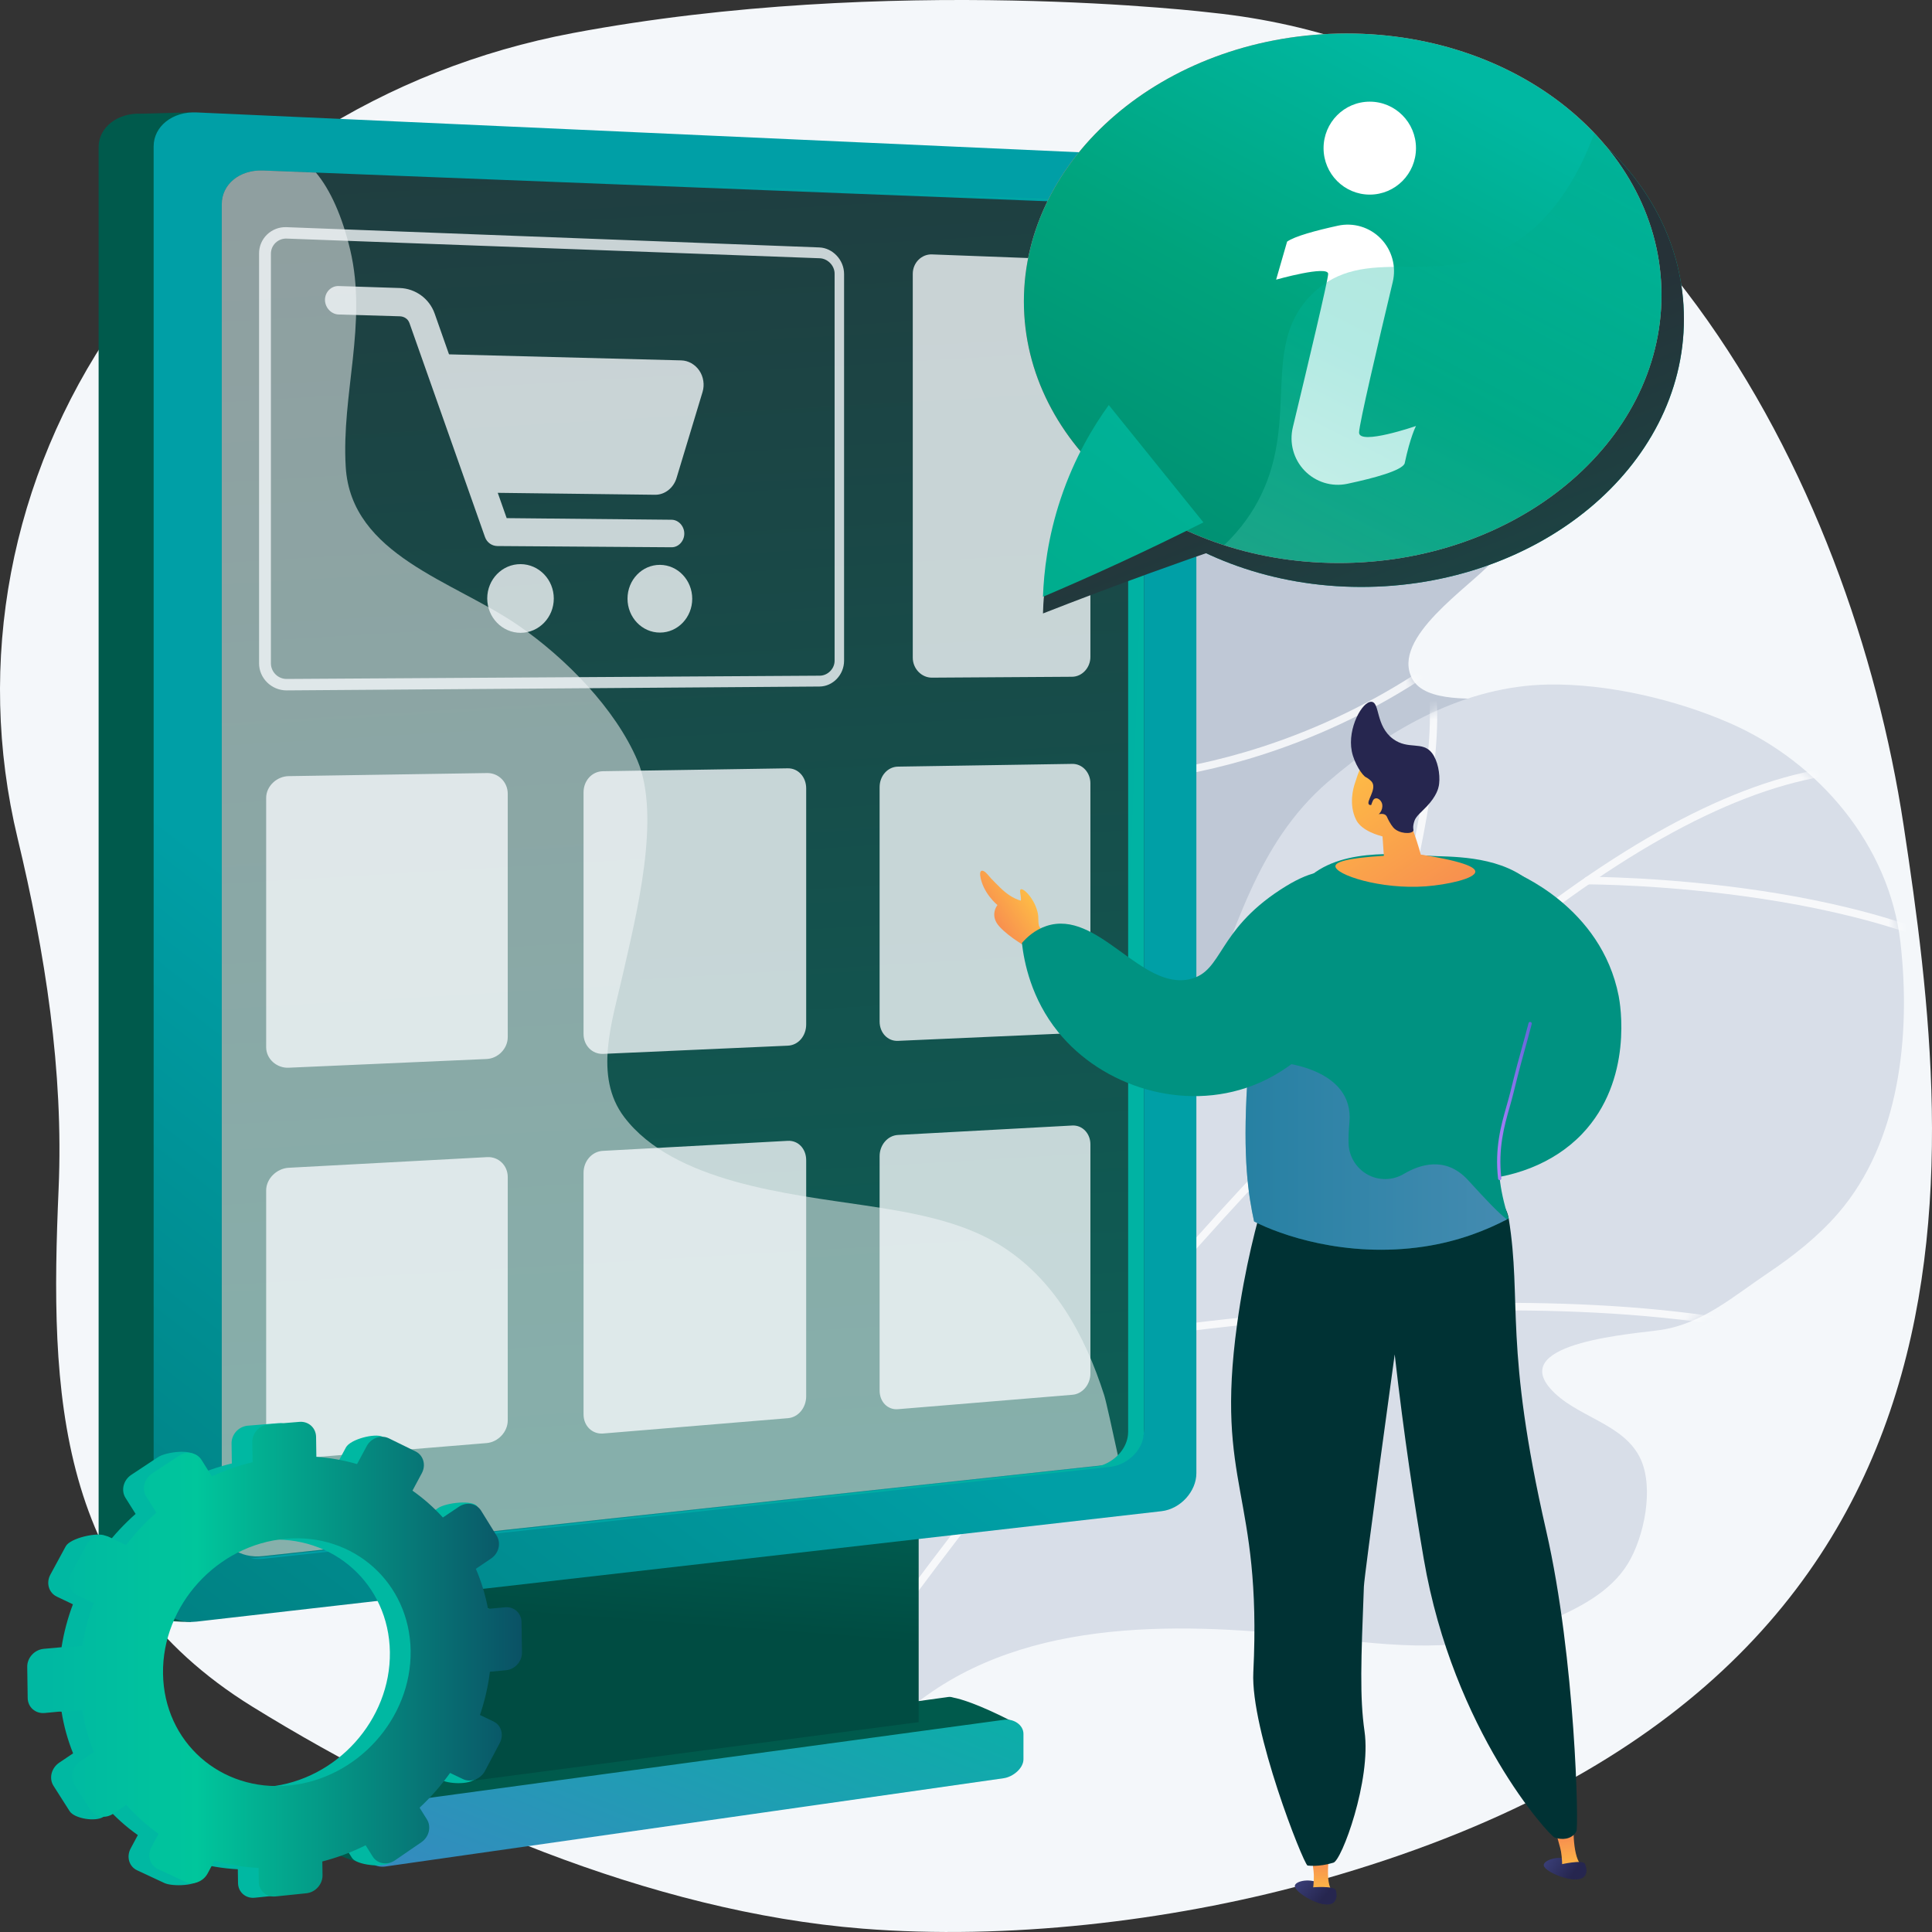 <svg width="200" height="200" viewBox="0 0 200 200" fill="none" xmlns="http://www.w3.org/2000/svg">
<rect x="0" y="0" width="200" height="200" fill="#333333" stroke="none"/>
<path d="M197.059 85.426C191.638 49.745 169.412 5.907 125.503 1.32C125.503 1.32 92.164 -2.758 59.3 3.422C39.795 7.09 22.692 18.009 11.871 33.703C1.048 49.396 -2.566 68.531 1.821 86.775C4.67 98.624 6.596 110.888 6.067 123.064C5.147 144.255 5.677 164.035 26.127 176.673C44.388 187.957 67.368 197.909 89.292 199.652C104.191 200.837 120.9 198.92 135.26 195.019C208.443 175.14 202.48 121.108 197.059 85.426Z" fill="#F4F7FA"/>
<path d="M157.554 72.506C156.697 72.447 155.875 72.406 155.125 72.362C152.8 72.223 147.56 72.824 146.189 70.256C143.929 66.02 152.185 60.752 154.462 58.159C157.279 54.951 160.699 51.424 161.832 47.165C163.556 40.688 160.466 31.067 155.468 26.749C148.574 20.793 137.398 22.33 129.805 25.9C118.806 31.072 110.075 41.094 105.417 52.271C100.396 64.317 102.577 77.956 99.377 90.465C94.348 110.127 70.201 80.233 67.468 133.599C66.865 145.38 66.857 158.371 71.773 169.33C73.812 173.875 78.282 180.45 83.684 180.968C91.343 181.702 92.697 170.857 95.831 166.248C99.495 160.861 105.016 157.021 110.889 154.425C118.359 151.124 126.838 148.456 130.831 140.618C133.423 135.529 131.655 129.584 128.937 124.875C127.44 122.279 123.892 119.02 125.017 115.724C125.951 112.99 130.204 111.548 132.485 110.39C139.501 106.83 146.398 102.888 152.85 98.369C158.64 94.313 168.299 88.299 168.847 80.302C169.289 73.867 162.762 72.862 157.554 72.506Z" fill="#BFC8D6"/>
<mask id="mask0_824_5953" style="mask-type:luminance" maskUnits="userSpaceOnUse" x="67" y="22" width="102" height="160">
<path d="M157.554 72.506C156.697 72.447 155.875 72.406 155.125 72.362C152.8 72.223 147.56 72.824 146.189 70.256C143.929 66.02 152.185 60.752 154.462 58.159C157.279 54.951 160.699 51.424 161.832 47.165C163.556 40.688 160.466 31.067 155.468 26.749C148.574 20.793 137.398 22.33 129.805 25.9C118.806 31.072 110.075 41.094 105.417 52.271C100.396 64.317 102.577 77.956 99.377 90.465C94.348 110.127 70.201 80.233 67.468 133.599C66.865 145.38 66.857 158.371 71.773 169.33C73.812 173.875 78.282 180.45 83.684 180.968C91.343 181.702 92.697 170.857 95.831 166.248C99.495 160.861 105.016 157.021 110.889 154.425C118.359 151.124 126.838 148.456 130.831 140.618C133.423 135.529 131.655 129.584 128.937 124.875C127.44 122.279 123.892 119.02 125.017 115.724C125.951 112.99 130.204 111.548 132.485 110.39C139.501 106.83 146.398 102.888 152.85 98.369C158.64 94.313 168.299 88.299 168.847 80.302C169.289 73.867 162.762 72.862 157.554 72.506Z" fill="white"/>
</mask>
<g mask="url(#mask0_824_5953)">
<g opacity="0.8">
<path d="M96.588 197.068C96.51 197.056 96.436 197.02 96.376 196.961C84.886 185.607 81.019 170.441 84.554 150.595C87.636 133.294 95.649 115.261 103.398 97.823C109.501 84.09 115.265 71.118 117.634 60.342C119.532 51.707 123.248 44.191 128.679 38.002C133.021 33.053 138.463 28.94 144.851 25.777C155.717 20.397 165.71 19.623 165.81 19.616C166.025 19.601 166.211 19.763 166.226 19.979C166.242 20.195 166.08 20.383 165.866 20.398C165.767 20.405 155.903 21.172 145.17 26.492C135.29 31.39 122.625 41.268 118.395 60.511C116.009 71.366 110.229 84.372 104.11 98.142C88.86 132.459 71.575 171.355 96.922 196.402C97.076 196.553 97.078 196.801 96.927 196.956C96.835 197.05 96.708 197.087 96.588 197.068Z" fill="white"/>
<path d="M118.786 57.507C118.746 57.501 118.708 57.488 118.67 57.469C118.572 57.419 116.237 56.202 114.046 52.551C112.049 49.222 109.799 43.13 110.424 33.017C110.437 32.801 110.622 32.637 110.837 32.65C111.05 32.662 111.215 32.85 111.202 33.066C110.591 42.934 112.756 48.857 114.679 52.089C116.754 55.575 119 56.759 119.023 56.77C119.214 56.869 119.291 57.105 119.193 57.297C119.115 57.452 118.948 57.533 118.786 57.507Z" fill="white"/>
<path d="M111.123 81.226C110.928 81.195 110.785 81.02 110.796 80.818C110.807 80.602 110.991 80.436 111.206 80.448C111.273 80.451 117.989 80.784 127.247 78.316C135.782 76.04 148.288 70.847 159.395 59.035C159.543 58.878 159.79 58.87 159.946 59.019C160.103 59.168 160.11 59.416 159.962 59.573C148.719 71.53 136.058 76.782 127.416 79.082C118.046 81.575 111.231 81.234 111.163 81.23C111.15 81.23 111.136 81.228 111.123 81.226Z" fill="white"/>
<path d="M87.918 138.385C87.875 138.378 87.833 138.364 87.793 138.342C87.54 138.205 81.544 134.89 77.304 127.594C74.813 123.308 73.467 118.541 73.302 113.425C73.097 107.049 74.738 100.117 78.18 92.819C78.272 92.623 78.504 92.54 78.699 92.633C78.894 92.725 78.977 92.959 78.884 93.155C71.232 109.379 74.157 120.606 77.959 127.167C82.084 134.286 88.104 137.62 88.164 137.653C88.353 137.756 88.424 137.994 88.321 138.184C88.24 138.334 88.076 138.41 87.918 138.385Z" fill="white"/>
<path d="M92.206 125.675C92.015 125.645 91.872 125.477 91.877 125.278C91.883 125.061 92.061 124.89 92.277 124.896C92.591 124.904 123.805 125.575 133.117 115.134C133.261 114.973 133.507 114.96 133.667 115.104C133.827 115.249 133.841 115.496 133.697 115.657C129.675 120.167 121.469 123.223 109.307 124.743C100.29 125.869 92.336 125.681 92.257 125.68C92.239 125.679 92.222 125.677 92.206 125.675Z" fill="white"/>
</g>
</g>
<path d="M196.735 97.571C195.589 87.531 188.328 78.914 179.108 74.874C173.495 72.415 166.43 70.764 160.296 70.863C151.669 71.001 143.874 75.41 137.47 80.938C129.946 87.433 127.894 96.635 124.177 105.509C123.448 107.249 118.95 116.753 117.644 110.558C115.823 101.919 108.687 102.26 108.686 102.26C103.102 102.528 98.32 105.861 95.534 110.569C88.089 123.143 87.006 140.838 85.929 155.085C85.423 161.786 85.209 168.498 85.156 175.212C85.143 176.873 86.093 178.388 87.589 179.09C89.085 179.791 90.851 179.55 92.107 178.473C93.413 177.352 94.755 176.346 95.989 175.469C107.855 167.032 124.197 168.097 137.883 169.649C145.873 170.556 152.491 171.085 160.077 167.897C163.23 166.572 166.695 164.88 168.537 161.838C170.204 159.085 171.229 154.082 169.843 151.056C168.118 147.289 163.065 146.708 160.471 143.723C156.279 138.9 169.349 138.078 172.021 137.659C176.282 136.991 179.48 134.166 182.96 131.827C185.618 130.041 188.167 128.043 190.274 125.612C196.71 118.186 197.813 107.023 196.735 97.571Z" fill="#D8DEE8"/>
<mask id="mask1_824_5953" style="mask-type:luminance" maskUnits="userSpaceOnUse" x="85" y="70" width="113" height="110">
<path d="M196.735 97.571C195.589 87.531 188.328 78.914 179.108 74.874C173.495 72.415 166.43 70.764 160.296 70.863C151.669 71.001 143.874 75.41 137.47 80.938C129.946 87.433 127.894 96.635 124.177 105.509C123.448 107.249 118.95 116.753 117.644 110.558C115.823 101.919 108.687 102.26 108.686 102.26C103.102 102.528 98.32 105.861 95.534 110.569C88.089 123.143 87.006 140.838 85.929 155.085C85.423 161.786 85.209 168.498 85.156 175.212C85.143 176.873 86.093 178.388 87.589 179.09C89.085 179.791 90.851 179.55 92.107 178.473C93.413 177.352 94.755 176.346 95.989 175.469C107.855 167.032 124.197 168.097 137.883 169.649C145.873 170.556 152.491 171.085 160.077 167.897C163.23 166.572 166.695 164.88 168.537 161.838C170.204 159.085 171.229 154.082 169.843 151.056C168.118 147.289 163.065 146.708 160.471 143.723C156.279 138.9 169.349 138.078 172.021 137.659C176.282 136.991 179.48 134.166 182.96 131.827C185.618 130.041 188.167 128.043 190.274 125.612C196.71 118.186 197.813 107.023 196.735 97.571Z" fill="white"/>
</mask>
<g mask="url(#mask1_824_5953)">
<g opacity="0.8">
<path d="M82.487 181.822C82.432 181.813 82.378 181.792 82.329 181.758C82.151 181.637 82.105 181.393 82.226 181.214C82.395 180.964 99.377 155.917 121.308 130.963C134.195 116.3 146.245 104.535 157.125 95.995C170.767 85.287 182.614 79.638 192.339 79.203C192.554 79.194 192.736 79.361 192.745 79.577C192.755 79.793 192.588 79.976 192.373 79.986C182.814 80.413 171.116 86.007 157.605 96.613C146.763 105.123 134.747 116.855 121.892 131.482C99.994 156.399 83.039 181.405 82.87 181.655C82.783 181.784 82.631 181.844 82.487 181.822Z" fill="white"/>
<path d="M140.414 111.623C140.393 111.62 140.373 111.615 140.353 111.609C140.148 111.542 140.037 111.321 140.103 111.115C140.218 110.759 151.568 75.45 146.894 68.447C146.774 68.267 146.822 68.024 147.001 67.903C147.179 67.782 147.422 67.831 147.541 68.01C152.425 75.327 141.32 109.89 140.845 111.357C140.784 111.543 140.599 111.653 140.414 111.623Z" fill="white"/>
<path d="M210.664 103.55C210.595 103.539 210.527 103.509 210.47 103.459C196.858 91.574 164.668 91.549 164.344 91.55C164.128 91.55 163.954 91.376 163.953 91.159C163.952 90.943 164.126 90.767 164.342 90.766C164.423 90.766 172.61 90.754 182.387 92.228C191.433 93.59 203.741 96.545 210.981 102.867C211.144 103.009 211.161 103.256 211.02 103.42C210.928 103.526 210.793 103.57 210.664 103.55Z" fill="white"/>
<path d="M99.035 159.11C99.007 159.105 98.978 159.097 98.95 159.086C98.75 159.005 98.654 158.776 98.734 158.576C105.664 141.32 94.305 112.758 94.19 112.472C94.109 112.271 94.205 112.043 94.404 111.961C94.604 111.88 94.831 111.977 94.912 112.177C94.941 112.249 97.851 119.515 99.855 128.84C101.709 137.469 103.146 149.684 99.457 158.869C99.388 159.042 99.21 159.138 99.035 159.11Z" fill="white"/>
<path d="M115.307 138.851C115.146 138.825 115.012 138.698 114.984 138.527C114.949 138.313 115.093 138.112 115.305 138.077C115.451 138.053 130.03 135.68 147.338 135.03C163.341 134.429 185.023 135.223 197.433 142.416C197.619 142.524 197.683 142.764 197.576 142.951C197.468 143.139 197.23 143.203 197.043 143.095C184.794 135.994 163.268 135.216 147.367 135.813C130.107 136.461 115.576 138.827 115.431 138.85C115.389 138.858 115.347 138.857 115.307 138.851Z" fill="white"/>
</g>
</g>
<path d="M115.099 18.654L20.787 15.223L19.719 11.632L14.639 11.769C12.143 11.659 10.209 13.193 10.209 15.229V162.195C10.209 162.195 9.799 167.919 19.769 167.899C20.494 167.17 19.248 166.182 17.486 165.233L43.569 162.291V183.135L34.114 184.429C33.013 184.579 32.178 185.514 32.178 186.526V189.349C32.178 189.555 32.199 189.843 32.264 189.843H32.245C32.245 189.843 32.237 189.885 32.237 189.886C32.371 190.245 32.624 190.553 32.967 190.727C33.861 191.509 35.714 192.659 39.276 193.229C39.276 192.023 39.239 191.013 39.188 190.173L97.54 181.833L97.444 182.617C97.444 182.617 102.847 180.682 104.692 178.155C101.256 176.407 99.469 175.884 98.724 175.741C98.588 175.704 98.444 175.661 98.296 175.661C98.293 175.661 98.292 175.661 98.292 175.661C98.206 175.661 98.068 175.686 97.98 175.698L89.404 176.882V157.123L114.431 154.31C116.434 154.084 118.152 152.258 118.152 150.446V19.63C118.152 17.818 117.102 18.743 115.099 18.654Z" fill="#005A4C"/>
<path d="M95.1 178.276L49.265 184.296V157.964L95.1 153.212V178.276Z" fill="url(#paint0_linear_824_5953)"/>
<path d="M120.199 16.146L20.346 11.638C17.85 11.525 15.905 13.085 15.905 15.153V164.449C15.905 166.517 17.871 168.152 20.367 167.867L120.232 156.439C122.236 156.21 123.848 154.355 123.848 152.514V19.623C123.848 17.782 122.202 16.237 120.199 16.146Z" fill="url(#paint1_linear_824_5953)"/>
<path d="M118.424 24.533V147.982C118.424 149.436 117.352 150.728 115.937 151.338C115.549 151.506 115.103 151.58 114.667 151.628L27.259 161.085C24.799 161.351 22.957 160.01 22.957 157.958V21.144C22.957 19.092 24.779 17.555 27.239 17.651L114.735 21.084C116.763 21.163 118.424 22.681 118.424 24.533Z" fill="url(#paint2_linear_824_5953)"/>
<path opacity="0.5" d="M115.873 151.343C115.486 151.511 115.067 151.584 114.631 151.631L27.239 161.086C24.779 161.353 22.957 160.01 22.957 157.958V21.144C22.957 19.092 24.779 17.555 27.239 17.651L32.706 17.867C34.185 19.624 35.434 22.402 36.256 25.881C38.052 33.495 35.331 40.833 35.79 48.346C36.349 57.489 46.985 60.148 53.646 64.733C58.578 68.127 63.715 73.392 65.984 78.717C68.469 84.549 65.842 94.806 64.483 100.836C63.395 105.672 61.405 111.398 64.617 115.638C69.74 122.401 81.747 123.616 89.59 124.794C94.324 125.504 99.361 126.38 103.333 128.779C109.105 132.268 112.311 138.201 114.306 144.432C114.494 145.019 115.148 147.996 115.873 151.343Z" fill="white"/>
<path d="M105.948 182.117C105.948 183.058 104.862 183.944 103.904 184.081L39.907 193.218C38.805 193.375 37.873 192.669 37.873 191.658V188.835C37.873 187.823 38.746 186.888 39.847 186.737L103.959 178.029C104.917 177.898 105.948 178.552 105.948 179.492L105.948 182.117Z" fill="url(#paint3_linear_824_5953)"/>
<path d="M114.775 20.878L27.304 17.434C27.022 17.423 26.763 17.436 26.5 17.466L113.141 20.878C115.169 20.958 116.786 22.481 116.786 24.339V148.21C116.786 149.669 115.764 150.966 114.349 151.577C113.961 151.746 113.541 151.821 113.105 151.868L25.956 161.33C26.386 161.397 26.855 161.41 27.343 161.357L114.754 151.868C115.19 151.821 115.587 151.746 115.974 151.577C117.39 150.966 118.413 149.669 118.413 148.21V24.339C118.413 22.481 116.803 20.958 114.775 20.878Z" fill="url(#paint4_linear_824_5953)"/>
<g opacity="0.8">
<path d="M84.837 71.07L29.675 71.47C28.135 71.481 26.818 70.226 26.818 68.671V26.229C26.818 24.675 28.114 23.458 29.654 23.516L84.813 25.614C86.193 25.666 87.379 26.902 87.379 28.368V68.393C87.379 69.859 86.217 71.06 84.837 71.07ZM29.677 24.699C28.786 24.666 28.044 25.369 28.044 26.269V68.664C28.044 69.563 28.786 70.291 29.677 70.285L84.865 69.947C85.664 69.942 86.398 69.247 86.398 68.397V28.33C86.398 27.48 85.664 26.765 84.865 26.735L29.677 24.699Z" fill="#F4F7FA"/>
<path d="M111.002 26.884L96.478 26.336C95.409 26.296 94.489 27.195 94.489 28.346V68.079C94.489 69.23 95.407 70.158 96.476 70.151L110.977 70.059C112.012 70.052 112.878 69.131 112.878 68.001V29C112.878 27.871 112.037 26.923 111.002 26.884Z" fill="#F4F7FA"/>
<path d="M50.433 80.026L29.88 80.345C28.663 80.364 27.553 81.375 27.553 82.603V108.403C27.553 109.632 28.655 110.584 29.872 110.53L50.376 109.628C51.544 109.576 52.562 108.562 52.562 107.362V82.166C52.562 80.966 51.6 80.008 50.433 80.026Z" fill="#F4F7FA"/>
<path d="M81.544 79.536L62.408 79.837C61.264 79.855 60.408 80.834 60.408 82.024V107.032C60.408 108.223 61.302 109.147 62.445 109.097L81.561 108.247C82.66 108.199 83.456 107.216 83.456 106.052V81.612C83.456 80.448 82.642 79.519 81.544 79.536Z" fill="#F4F7FA"/>
<path d="M111.002 79.077L92.958 79.361C91.882 79.378 91.057 80.329 91.057 81.484V105.745C91.057 106.9 91.88 107.797 92.956 107.75L111.027 106.95C112.062 106.904 112.878 105.951 112.878 104.821V81.093C112.878 79.963 112.037 79.061 111.002 79.077Z" fill="#F4F7FA"/>
<path d="M50.433 119.785L29.88 120.888C28.663 120.954 27.553 122.003 27.553 123.231V149.031C27.553 150.26 28.655 151.174 29.872 151.073L50.376 149.387C51.544 149.29 52.562 148.24 52.562 147.04V121.844C52.562 120.644 51.6 119.722 50.433 119.785Z" fill="#F4F7FA"/>
<path d="M81.544 118.099L62.408 119.137C61.264 119.198 60.408 120.213 60.408 121.404V146.412C60.408 147.602 61.302 148.491 62.445 148.396L81.561 146.811C82.66 146.72 83.456 145.703 83.456 144.54V120.099C83.456 118.935 82.642 118.04 81.544 118.099Z" fill="#F4F7FA"/>
<path d="M111.002 116.513L92.958 117.491C91.882 117.549 91.057 118.533 91.057 119.688V143.949C91.057 145.104 91.88 145.968 92.956 145.879L111.027 144.386C112.062 144.3 112.878 143.315 112.878 142.186V118.458C112.878 117.328 112.037 116.457 111.002 116.513Z" fill="#F4F7FA"/>
<path d="M69.519 56.653L51.492 56.526C50.917 56.522 50.402 56.154 50.206 55.595L42.386 33.441C42.234 33.01 41.833 32.757 41.387 32.743L35.055 32.556C34.275 32.532 33.642 31.83 33.642 31.039C33.642 30.248 34.275 29.585 35.055 29.611L41.387 29.816C42.999 29.869 44.447 30.903 44.996 32.462L52.45 53.637L69.519 53.804C70.248 53.811 70.838 54.476 70.838 55.239C70.838 56.002 70.248 56.658 69.519 56.653Z" fill="#F4F7FA"/>
<path d="M57.328 61.96C57.328 63.917 55.794 65.506 53.894 65.509C51.988 65.512 50.438 63.918 50.438 61.948C50.438 59.978 51.988 58.389 53.894 58.399C55.794 58.409 57.328 60.003 57.328 61.96Z" fill="#F4F7FA"/>
<path d="M71.659 61.986C71.659 63.915 70.167 65.482 68.321 65.485C66.467 65.488 64.96 63.916 64.96 61.974C64.96 60.031 66.467 58.465 68.321 58.474C70.167 58.484 71.659 60.056 71.659 61.986Z" fill="#F4F7FA"/>
<path d="M72.391 38.36C71.955 37.723 71.26 37.326 70.52 37.307L45.187 36.648L50.008 50.999L67.812 51.218C68.829 51.231 69.727 50.499 70.033 49.49L72.73 40.57C72.952 39.837 72.826 38.996 72.391 38.36Z" fill="#F4F7FA"/>
</g>
<path d="M156.383 90.134C156.96 90.354 165.757 93.872 167.565 103.105C167.712 103.851 169.125 111.783 163.775 117.387C157.777 123.671 146.226 123.515 141.641 118.262C140.571 117.037 140.007 115.679 139.691 114.538L140.899 111.311C142.373 109.521 144.381 109.097 145.452 108.832C148.095 108.177 150.09 109.36 151.603 108.079C152.441 107.37 152.607 106.35 152.756 105.438C153.262 102.333 151.519 100.422 151.392 98.508C151.297 97.076 150.799 93.94 152.657 91.895C153.833 90.6 155.463 90.248 156.383 90.134Z" fill="#009281"/>
<path d="M159.811 193.033C159.914 192.465 161.739 191.95 162.643 192.711C163.092 193.089 163.401 193.856 163.141 194.202C163.047 194.328 163.434 194.549 163.063 194.553C161.833 194.568 159.709 193.598 159.811 193.033Z" fill="url(#paint5_linear_824_5953)"/>
<path d="M161.724 193.24L163.602 192.973C162.732 191.92 162.893 188.566 162.893 188.566L160.896 189.014C160.896 189.014 161.124 189.935 161.511 191.293C161.643 191.758 161.703 192.485 161.724 193.24Z" fill="url(#paint6_linear_824_5953)"/>
<path d="M161.558 193.007C161.558 193.007 163.818 192.483 164.062 192.934C164.307 193.385 164.497 194.592 163.063 194.553C161.629 194.514 161.43 193.389 161.558 193.007Z" fill="url(#paint7_linear_824_5953)"/>
<path d="M134.053 195.164C134.233 194.616 136.112 194.364 136.901 195.244C137.293 195.682 137.492 196.484 137.187 196.79C137.076 196.902 137.428 197.175 137.061 197.128C135.841 196.969 133.873 195.709 134.053 195.164Z" fill="url(#paint8_linear_824_5953)"/>
<path d="M135.918 195.639H137.814C137.1 194.473 137.726 191.176 137.726 191.176L135.687 191.338C135.687 191.338 135.784 192.282 135.978 193.681C136.044 194.16 136.002 194.888 135.918 195.639Z" fill="url(#paint9_linear_824_5953)"/>
<path d="M131.005 123.539C130.127 126.456 128.872 131.163 128.065 137.069C125.762 153.915 130.657 154.452 129.743 173.12C129.451 179.078 134.876 192.818 135.354 193.122C135.586 193.144 135.837 193.159 136.105 193.151C136.576 193.137 137.242 193.064 138.015 192.831C138.875 192.682 141.973 184.243 141.255 179.225C140.747 175.673 140.894 171.862 141.189 164.239C141.237 163.004 144.379 140.209 144.379 140.209C145.335 148.647 146.434 155.816 147.387 161.374C150.449 179.232 160.405 190.041 160.925 190.214C161.027 190.256 161.961 190.597 162.725 190.091C163.065 189.866 163.181 189.575 163.181 189.575C163.447 189.365 163.102 171.746 160.066 158.485C155.658 139.238 157.577 134.735 156.181 126.138C154.973 118.699 131.005 123.539 131.005 123.539Z" fill="#003234"/>
<path d="M129.824 126.447C132.471 127.813 139.288 130.261 147.413 129.045C151.015 128.506 153.916 127.322 155.995 126.236C156.058 126.205 156.122 126.173 156.182 126.141C154.071 119.722 155.725 116.288 156.506 113.122C157.62 108.609 157.636 108.951 158.553 105.364C160.063 99.447 160.311 93.402 159.273 92.167C156.474 88.831 151.428 88.71 148.809 88.63C145.883 88.544 139.155 87.507 135.451 90.858C135.388 90.915 136.146 91.324 135.772 91.764C135.426 92.173 134.236 93.606 133.156 95.54C132.376 96.941 131.668 98.575 130.957 101.007C129.703 105.3 129.342 108.957 129.221 110.55C129.183 111.076 129.148 111.587 129.116 112.079C128.624 119.987 129.249 123.804 129.824 126.447Z" fill="#009281"/>
<path d="M135.786 195.385C135.786 195.385 138.097 195.184 138.276 195.665C138.456 196.146 138.476 197.368 137.061 197.127C135.647 196.887 135.607 195.745 135.786 195.385Z" fill="url(#paint10_linear_824_5953)"/>
<path d="M140.387 84.87C139.59 83.269 140.115 81.541 140.232 81.168C140.723 79.605 140.881 79.374 141.197 79.059L141.643 78.647C141.643 78.647 141.67 78.629 141.698 78.612C142.001 78.433 143.1 78.185 143.333 78.189C144.078 78.204 145.403 80.988 145.982 85.175C146.042 85.327 146.101 85.481 146.159 85.636C146.523 86.602 146.827 87.549 147.081 88.469C152.069 89.248 152.725 89.889 152.723 90.232C152.72 90.955 149.803 91.586 147.631 91.751C142.894 92.112 138.16 90.53 138.243 89.652C138.279 89.27 139.246 88.837 143.258 88.592C143.211 87.924 143.164 87.256 143.117 86.588C142.799 86.493 140.974 86.049 140.387 84.87Z" fill="url(#paint11_linear_824_5953)"/>
<path d="M139.934 77.758C140.184 79.041 141.049 80.295 141.398 80.456C141.443 80.477 141.7 80.611 141.958 80.874C141.993 80.91 142.027 80.954 142.06 81.012C142.495 81.767 141.399 82.968 141.715 83.282C141.945 83.51 142.747 82.99 142.894 83.197C143.032 83.391 142.394 83.974 142.554 84.208C142.675 84.385 143.086 84.122 143.423 84.364C143.591 84.484 143.572 84.608 143.807 85.03C143.94 85.269 144.11 85.525 144.231 85.662C144.817 86.33 146.12 86.363 146.302 86.015C146.353 85.918 146.282 85.858 146.296 85.563C146.296 85.563 146.309 85.289 146.432 84.951C146.608 84.469 147.173 84.039 147.715 83.461C148.719 82.39 148.898 81.608 148.946 81.347C148.963 81.254 148.972 81.184 148.978 81.134C149.099 80.129 148.834 78.738 148.247 77.965C147.263 76.671 145.794 77.661 144.213 76.496C142.389 75.153 142.858 72.74 141.991 72.652C141.036 72.555 139.47 75.385 139.934 77.758Z" fill="#26264F"/>
<path d="M142.116 82.891C142.346 82.398 142.974 82.697 143.084 83.256C143.195 83.815 142.768 84.501 142.224 84.493C141.679 84.484 141.807 83.555 142.116 82.891Z" fill="url(#paint12_linear_824_5953)"/>
<path d="M155.249 122.165C155.255 122.165 155.261 122.165 155.267 122.164C155.361 122.154 155.428 122.069 155.417 121.975C155.074 118.861 155.716 116.596 156.283 114.597C156.422 114.107 156.557 113.632 156.672 113.163C157.302 110.607 157.578 109.619 157.871 108.573C158.063 107.887 158.259 107.183 158.565 106.001C158.589 105.909 158.534 105.816 158.444 105.792C158.352 105.766 158.259 105.823 158.236 105.914C157.93 107.094 157.734 107.796 157.543 108.48C157.249 109.529 156.973 110.519 156.342 113.081C156.227 113.546 156.093 114.017 155.955 114.503C155.38 116.532 154.728 118.831 155.08 122.013C155.089 122.1 155.163 122.165 155.249 122.165Z" fill="url(#paint13_linear_824_5953)"/>
<path opacity="0.4" d="M129.824 126.447C132.471 127.813 139.288 130.261 147.413 129.045C151.015 128.506 153.916 127.322 155.995 126.236C155.052 125.499 153.89 124.264 151.97 122.164C149.644 119.624 146.918 120.571 145.315 121.529C144.16 122.215 142.728 122.234 141.557 121.583C140.383 120.929 139.64 119.7 139.605 118.353C139.586 117.734 139.615 117.029 139.691 116.231C140.24 110.451 132.277 109.96 132.277 109.96C131.154 109.372 130.087 110.32 129.116 112.079C128.624 119.987 129.249 123.805 129.824 126.447Z" fill="url(#paint14_linear_824_5953)"/>
<path d="M101.797 90.162C102.096 90.283 102.375 90.706 102.593 90.933C102.902 91.256 103.215 91.575 103.535 91.886C104.153 92.487 104.844 93.002 105.684 93.235C105.696 93.109 105.69 92.976 105.677 92.847C105.634 92.472 105.532 92.129 105.673 92.062C105.875 91.964 106.489 92.473 106.953 93.29C107.142 93.617 107.301 93.997 107.404 94.406C107.567 95.071 107.42 95.365 107.57 95.879C107.872 96.372 108.156 96.545 108.156 96.545L108.121 96.663L108.032 96.795C108.316 97.186 108.683 97.476 108.976 97.682C108.358 97.666 107.752 97.657 107.137 97.645L106.546 98.191C106.546 98.191 104.522 97.094 103.454 95.912C102.955 95.359 102.881 94.836 102.943 94.439C102.982 94.173 103.083 93.966 103.157 93.837C103.213 93.745 103.256 93.692 103.256 93.692C103.256 93.692 101.697 92.42 101.468 90.605C101.433 90.331 101.507 90.043 101.797 90.162Z" fill="url(#paint15_linear_824_5953)"/>
<path d="M108.307 95.864C107.082 96.275 106.253 97.083 105.788 97.618C106.015 99.601 106.744 103.374 109.537 106.827C114.115 112.488 122.495 115.129 129.687 112.371C138.279 109.075 142.49 99.101 140.849 93.804C140.66 93.195 140.039 91.19 138.367 90.483C137.311 90.036 135.691 90.046 132.528 92.111C125.939 96.415 126.607 100.527 123.22 101.351C118.141 102.587 113.643 94.07 108.307 95.864Z" fill="#009281"/>
<path d="M108.315 33.682C108.315 48.591 122.75 60.714 140.822 60.759C159.197 60.804 174.319 48.387 174.319 33.024C174.319 17.66 159.197 5.545 140.822 5.957C122.75 6.363 108.315 18.773 108.315 33.682Z" fill="url(#paint16_linear_824_5953)"/>
<path d="M108.315 33.682C108.315 48.591 122.75 60.714 140.822 60.759C159.197 60.804 174.319 48.387 174.319 33.024C174.319 17.66 159.197 5.545 140.822 5.957C122.75 6.363 108.315 18.773 108.315 33.682Z" fill="url(#paint17_linear_824_5953)"/>
<path d="M126.9 56.556C124.337 57.434 121.746 58.347 119.128 59.297C115.316 60.679 111.596 62.084 107.968 63.505C108.022 61.132 108.445 56.669 111.015 51.885C112.981 48.227 115.436 45.808 117.105 44.409L126.9 56.556Z" fill="url(#paint18_linear_824_5953)"/>
<path d="M105.992 31.203C105.992 46.113 120.426 58.235 138.499 58.28C156.874 58.326 171.996 45.909 171.996 30.545C171.996 15.182 156.874 3.066 138.499 3.478C120.426 3.884 105.992 16.294 105.992 31.203Z" fill="url(#paint19_linear_824_5953)"/>
<path d="M105.992 31.203C105.992 46.113 120.426 58.235 138.499 58.28C156.874 58.326 171.996 45.909 171.996 30.545C171.996 15.182 156.874 3.066 138.499 3.478C120.426 3.884 105.992 16.294 105.992 31.203Z" fill="url(#paint20_linear_824_5953)"/>
<path d="M124.576 54.077C121.688 55.531 118.688 56.98 115.577 58.411C112.997 59.598 110.459 60.719 107.968 61.779C108.058 59.218 108.456 55.653 109.801 51.627C111.238 47.323 113.228 44.076 114.781 41.93L124.576 54.077Z" fill="url(#paint21_linear_824_5953)"/>
<path d="M133.241 25.013L132.104 28.949C132.104 28.949 137.491 27.425 137.491 28.356C137.491 28.935 135.409 37.692 133.834 44.236C133.447 45.843 133.907 47.537 135.052 48.723C136.198 49.91 137.869 50.425 139.477 50.082C142.36 49.469 145.064 48.714 145.404 47.994C145.993 45.201 146.582 44.1 146.582 44.1C146.582 44.1 140.69 46.132 140.69 44.777C140.69 43.946 142.657 35.552 144.176 29.195C144.561 27.584 144.095 25.888 142.943 24.703C141.792 23.518 140.114 23.01 138.504 23.363C136.186 23.87 134.026 24.458 133.241 25.013Z" fill="white"/>
<path d="M141.798 20.146C144.44 20.146 146.582 17.992 146.582 15.335C146.582 12.678 144.44 10.524 141.798 10.524C139.156 10.524 137.015 12.678 137.015 15.335C137.015 17.992 139.156 20.146 141.798 20.146Z" fill="white"/>
<g opacity="0.3">
<path d="M130.517 51.306C134.476 43.226 130.474 35.707 135.83 30.442C141.297 25.067 148.443 29.938 156.185 25.497C159.193 23.772 162.547 20.493 165.047 13.79C169.401 18.389 171.997 24.199 171.997 30.545C171.997 45.908 156.874 58.325 138.499 58.28C134.333 58.269 130.362 57.618 126.719 56.441C128.514 54.73 129.703 52.967 130.517 51.306Z" fill="url(#paint22_linear_824_5953)"/>
</g>
<path d="M2.819 172.558L2.866 175.781C2.88 176.726 3.668 177.42 4.627 177.329L6.368 177.165C6.609 178.687 7.014 180.139 7.567 181.506L6.136 182.468C5.315 183.02 5.046 184.093 5.537 184.865L7.208 187.492C7.698 188.263 9.899 188.626 10.719 188.073L10.932 186.97C11.922 188.097 13.042 189.102 14.269 189.967L13.528 191.348C13.064 192.211 13.362 193.225 14.192 193.612L17.017 194.93C17.844 195.316 20.466 195.253 20.927 194.392L20.059 192.741C21.513 193.162 23.04 193.422 24.619 193.505L24.64 194.933C24.654 195.87 25.428 196.55 26.369 196.453L29.569 196.123C30.506 196.026 31.255 195.19 31.241 194.256L31.22 192.832C32.781 192.43 34.281 191.864 35.7 191.155L36.437 192.326C36.915 193.086 39.635 193.355 40.434 192.807L41.469 190.843C42.266 190.296 42.525 189.239 42.05 188.481L41.288 187.266C42.458 186.174 43.516 184.967 44.444 183.668L45.78 184.305C46.587 184.69 48.928 184.792 49.377 183.943L49.587 180.573C50.035 179.726 49.747 178.726 48.942 178.34L47.538 177.666C48.031 176.223 48.379 174.725 48.568 173.191L50.245 173.033C51.165 172.946 51.9 172.126 51.886 171.2L51.84 168.044C51.826 167.118 51.069 166.436 50.148 166.52L48.373 166.682C48.099 165.229 47.674 163.842 47.113 162.536L48.693 161.469C49.485 160.934 49.743 159.884 49.271 159.122L49.428 155.976C48.955 155.212 46.158 155.572 45.364 156.106L43.701 157.224C42.758 156.185 41.703 155.254 40.552 154.445L41.522 152.633C41.974 151.788 41.683 150.782 40.873 150.384L39.616 148.734C38.803 148.335 36.265 148.991 35.811 149.837L34.814 151.695C33.469 151.304 32.06 151.048 30.603 150.944L30.573 148.876C30.559 147.941 29.788 147.247 28.851 147.324L25.649 147.587C24.708 147.664 23.956 148.487 23.97 149.424L24 151.498C22.539 151.847 21.128 152.342 19.782 152.963L20.313 150.746C19.828 149.973 17.181 150.301 16.367 150.839L13.589 152.677C12.772 153.216 12.505 154.283 12.993 155.058L14.038 156.719C12.887 157.736 11.835 158.863 10.899 160.08L10.918 158.982C10.085 158.582 7.27 159.215 6.804 160.074L5.215 163.004C4.748 163.864 5.047 164.885 5.883 165.283L7.548 166.077C7.009 167.505 6.611 168.992 6.372 170.519L4.529 170.687C3.571 170.775 2.805 171.612 2.819 172.558ZM14.728 173.392C14.624 166.301 20.327 160.047 27.427 159.426C34.484 158.809 40.258 163.997 40.361 171.01C40.465 178.024 34.859 184.269 27.803 184.963C20.704 185.661 14.833 180.483 14.728 173.392Z" fill="url(#paint23_linear_824_5953)"/>
<path d="M4.966 172.425L5.014 175.648C5.027 176.593 5.816 177.287 6.774 177.196L8.515 177.032C8.756 178.554 9.162 180.006 9.715 181.373L8.284 182.335C7.462 182.887 7.194 183.96 7.684 184.732L9.355 187.359C9.845 188.13 10.907 188.305 11.726 187.751L13.079 186.837C14.07 187.964 15.189 188.969 16.416 189.834L15.675 191.215C15.212 192.078 15.509 193.092 16.339 193.479L19.164 194.797C19.991 195.183 21.036 194.797 21.497 193.935L22.207 192.608C23.661 193.029 25.187 193.288 26.767 193.372L26.788 194.8C26.801 195.737 27.576 196.417 28.516 196.32L31.717 195.99C32.654 195.893 33.402 195.057 33.388 194.123L33.367 192.699C34.928 192.297 36.428 191.731 37.848 191.022L38.584 192.193C39.062 192.953 40.098 193.124 40.897 192.576L43.616 190.71C44.413 190.163 44.673 189.106 44.197 188.347L43.436 187.133C44.605 186.041 45.663 184.834 46.591 183.535L47.927 184.172C48.734 184.557 49.753 184.18 50.203 183.331L51.734 180.44C52.183 179.593 51.894 178.593 51.089 178.207L49.685 177.533C50.178 176.09 50.527 174.592 50.715 173.058L52.392 172.9C53.312 172.813 54.047 171.992 54.033 171.067L53.987 167.911C53.973 166.985 53.217 166.302 52.296 166.386L50.52 166.549C50.247 165.096 49.821 163.709 49.26 162.403L50.841 161.335C51.632 160.801 51.891 159.75 51.418 158.989L49.806 156.389C49.332 155.626 48.305 155.439 47.512 155.973L45.848 157.09C44.906 156.052 43.85 155.121 42.699 154.312L43.669 152.499C44.121 151.655 43.831 150.648 43.02 150.251L40.253 148.894C39.44 148.496 38.413 148.858 37.959 149.704L36.962 151.561C35.617 151.17 34.208 150.915 32.75 150.811L32.72 148.742C32.706 147.808 31.935 147.113 30.998 147.19L27.796 147.454C26.855 147.531 26.103 148.353 26.117 149.29L26.148 151.365C24.687 151.714 23.276 152.209 21.93 152.829L20.866 151.133C20.381 150.359 19.328 150.168 18.515 150.706L15.736 152.543C14.92 153.083 14.653 154.15 15.14 154.925L16.185 156.586C15.034 157.603 13.982 158.73 13.046 159.947L11.304 159.11C10.47 158.71 9.417 159.082 8.951 159.94L7.362 162.87C6.895 163.731 7.195 164.752 8.031 165.15L9.696 165.944C9.156 167.372 8.758 168.859 8.52 170.386L6.676 170.554C5.718 170.642 4.952 171.479 4.966 172.425ZM16.876 173.259C16.771 166.168 22.474 159.914 29.575 159.293C36.632 158.676 42.405 163.864 42.509 170.877C42.612 177.891 37.007 184.135 29.951 184.83C22.852 185.528 16.98 180.35 16.876 173.259Z" fill="url(#paint24_linear_824_5953)"/>
<defs>
<linearGradient id="paint0_linear_824_5953" x1="78.746" y1="80.025" x2="72.052" y2="168.865" gradientUnits="userSpaceOnUse">
<stop stop-color="#00C2A8"/>
<stop offset="0.996" stop-color="#004C42"/>
</linearGradient>
<linearGradient id="paint1_linear_824_5953" x1="49.729" y1="110.088" x2="-70.684" y2="264.861" gradientUnits="userSpaceOnUse">
<stop stop-color="#009FA6"/>
<stop offset="0.996" stop-color="#00463E"/>
</linearGradient>
<linearGradient id="paint2_linear_824_5953" x1="63.374" y1="-33.461" x2="79.831" y2="243.927" gradientUnits="userSpaceOnUse">
<stop stop-color="#263238"/>
<stop offset="1" stop-color="#007565"/>
</linearGradient>
<linearGradient id="paint3_linear_824_5953" x1="82.871" y1="157.87" x2="49.215" y2="241.541" gradientUnits="userSpaceOnUse">
<stop stop-color="#00B8A2"/>
<stop offset="0.996" stop-color="#6165D7"/>
</linearGradient>
<linearGradient id="paint4_linear_824_5953" x1="37.231" y1="89.779" x2="139.845" y2="93.409" gradientUnits="userSpaceOnUse">
<stop stop-color="#009FA6"/>
<stop offset="0.996" stop-color="#00B8A2"/>
</linearGradient>
<linearGradient id="paint5_linear_824_5953" x1="158.797" y1="191.392" x2="162.83" y2="194.058" gradientUnits="userSpaceOnUse">
<stop stop-color="#444B8C"/>
<stop offset="0.996" stop-color="#26264F"/>
</linearGradient>
<linearGradient id="paint6_linear_824_5953" x1="162.686" y1="194.103" x2="161.797" y2="187.85" gradientUnits="userSpaceOnUse">
<stop stop-color="#FFC444"/>
<stop offset="0.996" stop-color="#F36F56"/>
</linearGradient>
<linearGradient id="paint7_linear_824_5953" x1="159.099" y1="190.935" x2="163.132" y2="193.6" gradientUnits="userSpaceOnUse">
<stop stop-color="#444B8C"/>
<stop offset="0.996" stop-color="#26264F"/>
</linearGradient>
<linearGradient id="paint8_linear_824_5953" x1="133.277" y1="193.397" x2="136.901" y2="196.602" gradientUnits="userSpaceOnUse">
<stop stop-color="#444B8C"/>
<stop offset="0.996" stop-color="#26264F"/>
</linearGradient>
<linearGradient id="paint9_linear_824_5953" x1="136.75" y1="196.629" x2="136.75" y2="190.312" gradientUnits="userSpaceOnUse">
<stop stop-color="#FFC444"/>
<stop offset="0.996" stop-color="#F36F56"/>
</linearGradient>
<linearGradient id="paint10_linear_824_5953" x1="133.64" y1="192.987" x2="137.264" y2="196.193" gradientUnits="userSpaceOnUse">
<stop stop-color="#444B8C"/>
<stop offset="0.996" stop-color="#26264F"/>
</linearGradient>
<linearGradient id="paint11_linear_824_5953" x1="137.126" y1="77.719" x2="155.028" y2="103.639" gradientUnits="userSpaceOnUse">
<stop stop-color="#FFC444"/>
<stop offset="0.996" stop-color="#F36F56"/>
</linearGradient>
<linearGradient id="paint12_linear_824_5953" x1="137.993" y1="77.121" x2="155.894" y2="103.04" gradientUnits="userSpaceOnUse">
<stop stop-color="#FFC444"/>
<stop offset="0.996" stop-color="#F36F56"/>
</linearGradient>
<linearGradient id="paint13_linear_824_5953" x1="158.571" y1="113.975" x2="154.98" y2="113.975" gradientUnits="userSpaceOnUse">
<stop offset="0.004" stop-color="#6165D7"/>
<stop offset="1" stop-color="#AA80F9"/>
</linearGradient>
<linearGradient id="paint14_linear_824_5953" x1="155.995" y1="119.58" x2="128.938" y2="119.58" gradientUnits="userSpaceOnUse">
<stop stop-color="#AA80F9"/>
<stop offset="0.996" stop-color="#6165D7"/>
</linearGradient>
<linearGradient id="paint15_linear_824_5953" x1="107.463" y1="92.381" x2="100.336" y2="97.347" gradientUnits="userSpaceOnUse">
<stop stop-color="#FFC444"/>
<stop offset="0.996" stop-color="#F36F56"/>
</linearGradient>
<linearGradient id="paint16_linear_824_5953" x1="153.516" y1="10.619" x2="108.061" y2="94.455" gradientUnits="userSpaceOnUse">
<stop stop-color="#00B8A2"/>
<stop offset="1" stop-color="#007565"/>
</linearGradient>
<linearGradient id="paint17_linear_824_5953" x1="143.602" y1="39.119" x2="177.833" y2="124.807" gradientUnits="userSpaceOnUse">
<stop stop-color="#263238"/>
<stop offset="1" stop-color="#007565"/>
</linearGradient>
<linearGradient id="paint18_linear_824_5953" x1="113.866" y1="50.999" x2="148.097" y2="136.688" gradientUnits="userSpaceOnUse">
<stop stop-color="#263238"/>
<stop offset="1" stop-color="#007565"/>
</linearGradient>
<linearGradient id="paint19_linear_824_5953" x1="151.193" y1="8.14" x2="105.737" y2="91.976" gradientUnits="userSpaceOnUse">
<stop stop-color="#FF9085"/>
<stop offset="1" stop-color="#FB6FBB"/>
</linearGradient>
<linearGradient id="paint20_linear_824_5953" x1="151.193" y1="8.14" x2="105.737" y2="91.976" gradientUnits="userSpaceOnUse">
<stop stop-color="#00B8A2"/>
<stop offset="0.314" stop-color="#00A37C"/>
<stop offset="0.996" stop-color="#007565"/>
</linearGradient>
<linearGradient id="paint21_linear_824_5953" x1="155.141" y1="1.095" x2="87.668" y2="89.353" gradientUnits="userSpaceOnUse">
<stop stop-color="#007565"/>
<stop offset="0.314" stop-color="#00B8A2"/>
<stop offset="0.996" stop-color="#00A37C"/>
</linearGradient>
<linearGradient id="paint22_linear_824_5953" x1="163.678" y1="12.932" x2="118.943" y2="102.204" gradientUnits="userSpaceOnUse">
<stop stop-color="#00A37C"/>
<stop offset="0.314" stop-color="#00B8A2"/>
<stop offset="0.996" stop-color="#FEFCE4"/>
</linearGradient>
<linearGradient id="paint23_linear_824_5953" x1="53.557" y1="127.062" x2="-4.187" y2="227.842" gradientUnits="userSpaceOnUse">
<stop stop-color="#00B8A2"/>
<stop offset="1" stop-color="#00B8A2"/>
<stop offset="1" stop-color="#00B8A2"/>
</linearGradient>
<linearGradient id="paint24_linear_824_5953" x1="4.966" y1="171.757" x2="54.034" y2="171.757" gradientUnits="userSpaceOnUse">
<stop stop-color="#00B8A2"/>
<stop offset="0.314" stop-color="#00C69C"/>
<stop offset="0.996" stop-color="#0A5265"/>
</linearGradient>
</defs>
</svg>
